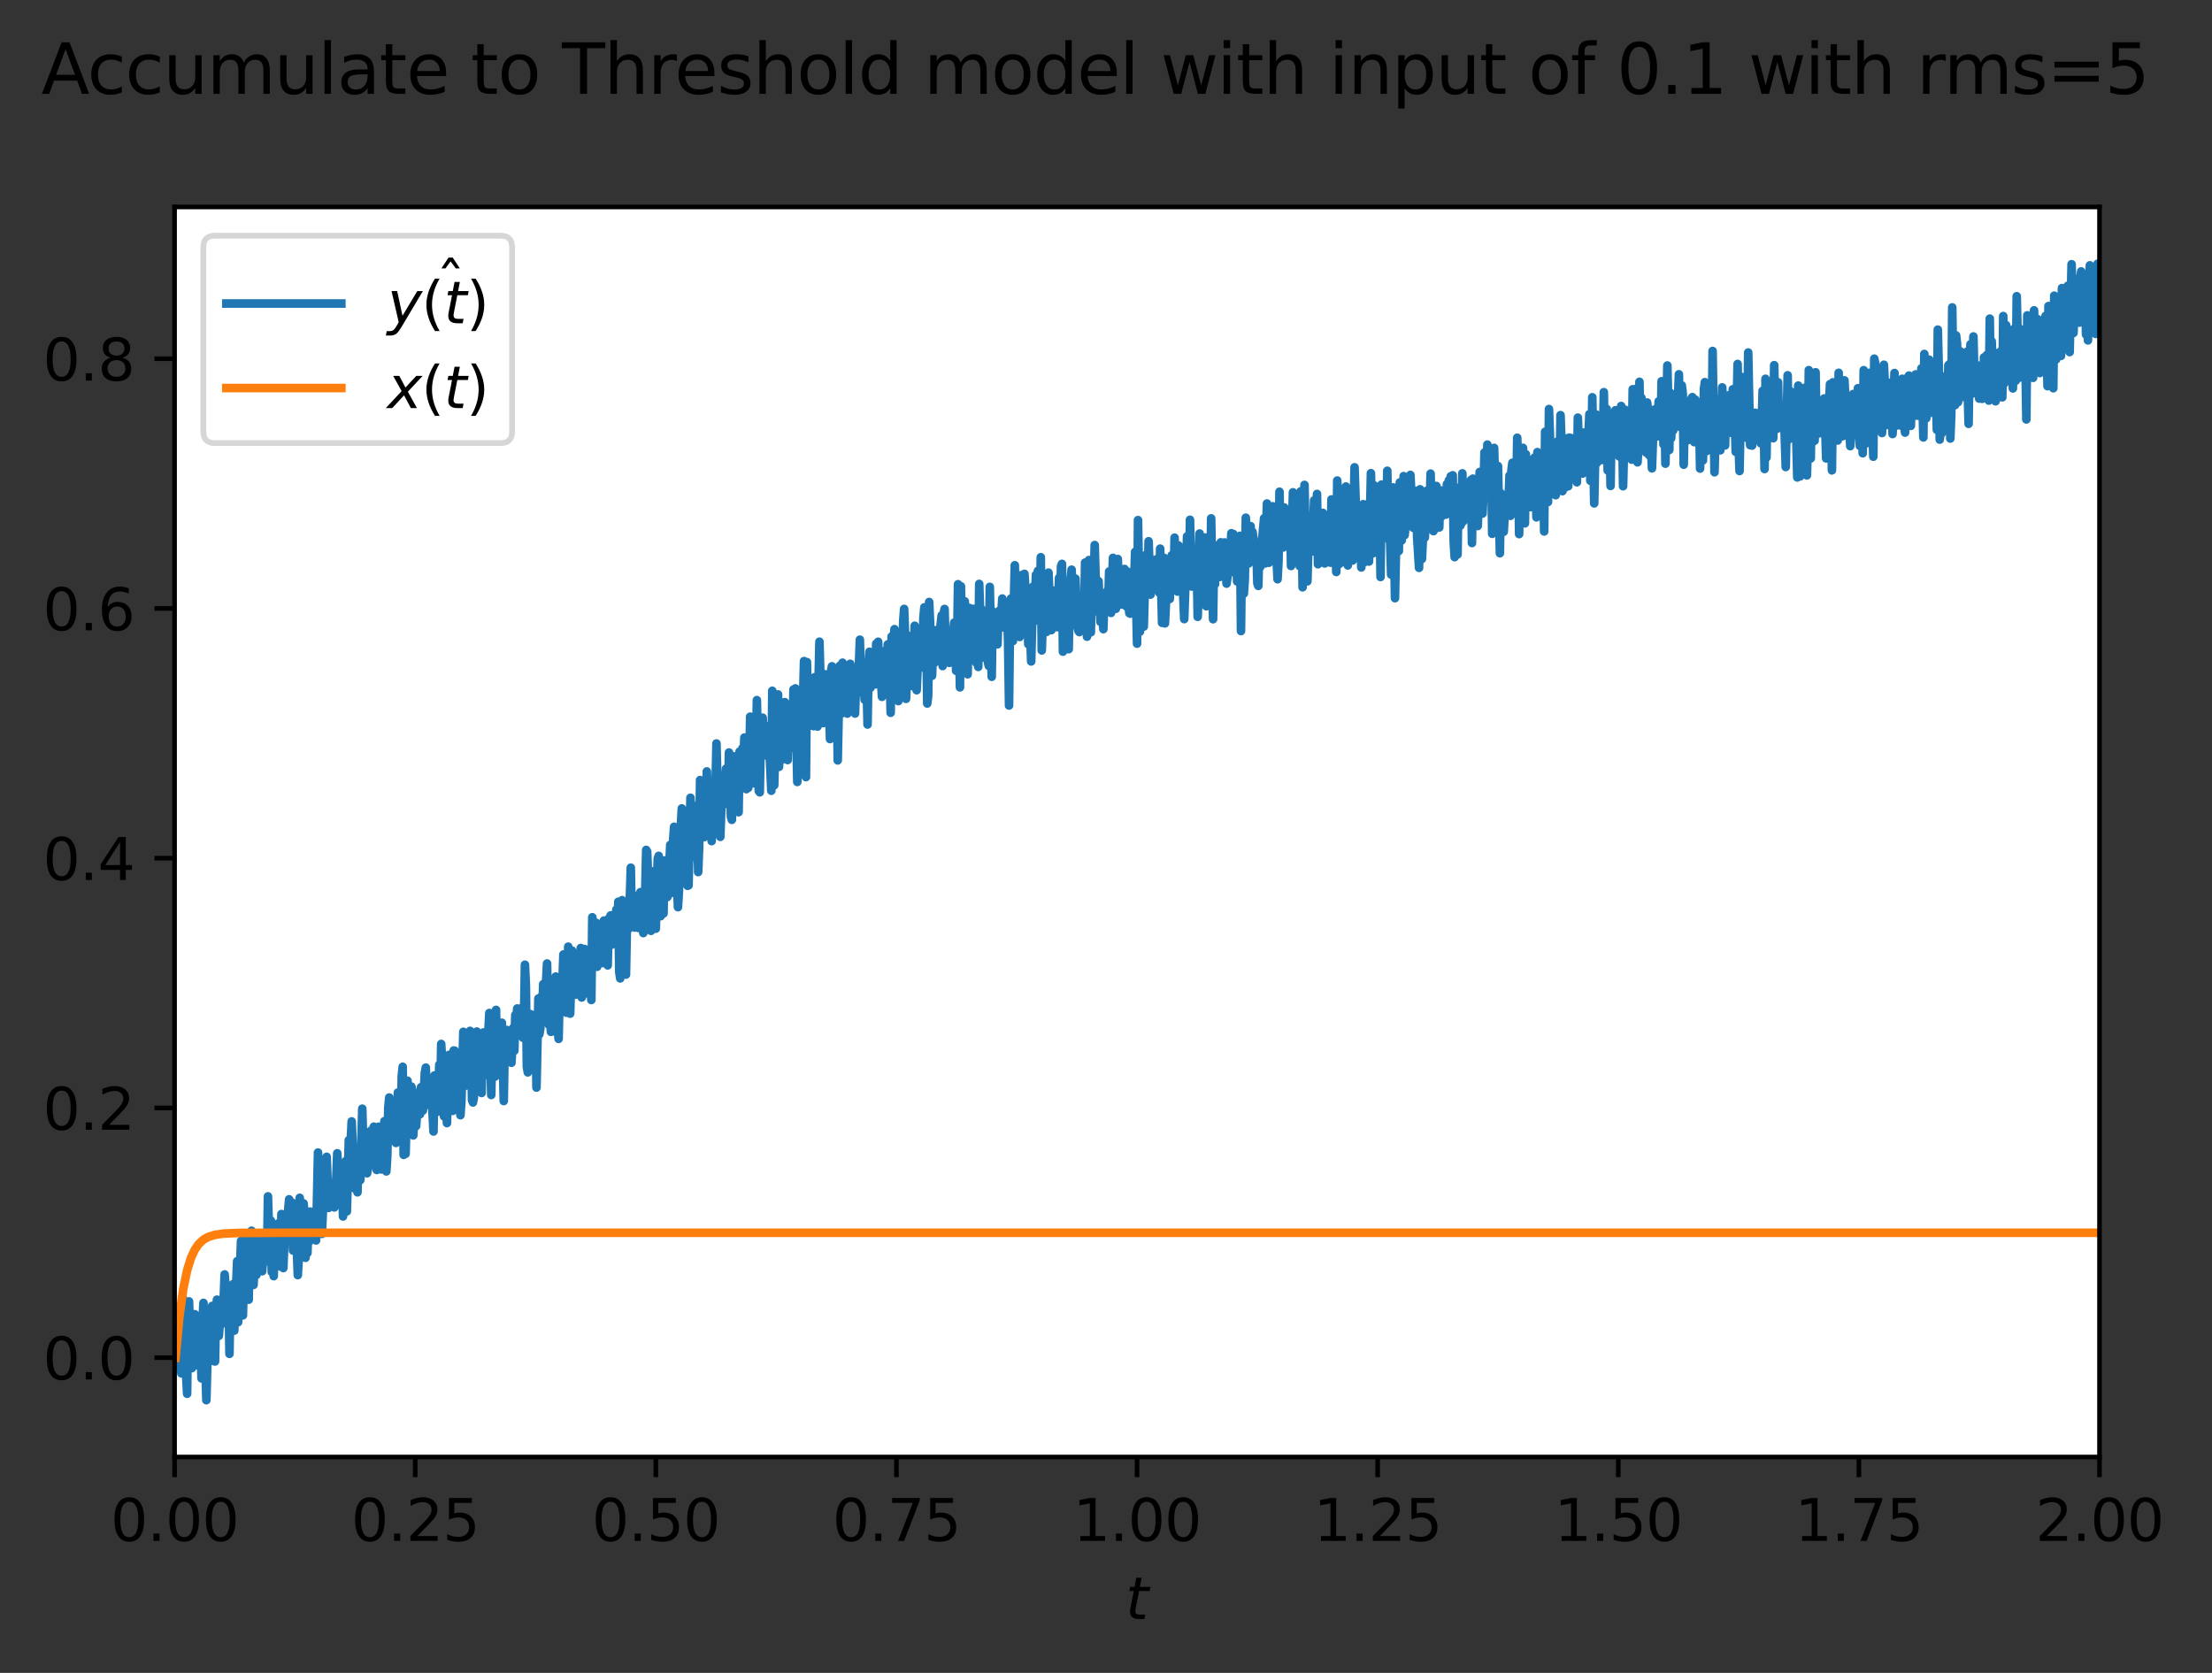 <?xml version="1.0" encoding="utf-8" standalone="no"?>
<!DOCTYPE svg PUBLIC "-//W3C//DTD SVG 1.1//EN"
  "http://www.w3.org/Graphics/SVG/1.1/DTD/svg11.dtd">
<svg xmlns:xlink="http://www.w3.org/1999/xlink" width="384.737pt" height="290.996pt" viewBox="0 0 384.737 290.996" xmlns="http://www.w3.org/2000/svg" version="1.1">
 <rect x="0" y="0" width="384.737" height="290.996" fill="#333333" stroke="none"/>
 <defs>
  <style type="text/css">*{stroke-linejoin: round; stroke-linecap: butt}</style>
 </defs>
 <g id="figure_1">
  <g id="patch_1">
   <path d="M 0 290.996 
L 384.737 290.996 
L 384.737 0 
L 0 0 
L 0 290.996 
z
" style="fill: none"/>
  </g>
  <g id="axes_1">
   <g id="patch_2">
    <path d="M 30.368 253.44 
L 365.168 253.44 
L 365.168 36 
L 30.368 36 
z
" style="fill: #ffffff"/>
   </g>
   <g id="matplotlib.axis_1">
    <g id="xtick_1">
     <g id="line2d_1">
      <defs>
       <path id="m86d441643c" d="M 0 0 
L 0 3.5 
" style="stroke: #000000; stroke-width: 0.8"/>
      </defs>
      <g>
       <use xlink:href="#m86d441643c" x="30.368" y="253.44" style="stroke: #000000; stroke-width: 0.8"/>
      </g>
     </g>
     <g id="text_1">
      <!-- 0.00 -->
      <g transform="translate(19.236 268.038) scale(0.1 -0.1)">
       <defs>
        <path id="DejaVuSans-30" d="M 2034 4250 
Q 1547 4250 1301 3770 
Q 1056 3291 1056 2328 
Q 1056 1369 1301 889 
Q 1547 409 2034 409 
Q 2525 409 2770 889 
Q 3016 1369 3016 2328 
Q 3016 3291 2770 3770 
Q 2525 4250 2034 4250 
z
M 2034 4750 
Q 2819 4750 3233 4129 
Q 3647 3509 3647 2328 
Q 3647 1150 3233 529 
Q 2819 -91 2034 -91 
Q 1250 -91 836 529 
Q 422 1150 422 2328 
Q 422 3509 836 4129 
Q 1250 4750 2034 4750 
z
" transform="scale(0.016)"/>
        <path id="DejaVuSans-2e" d="M 684 794 
L 1344 794 
L 1344 0 
L 684 0 
L 684 794 
z
" transform="scale(0.016)"/>
       </defs>
       <use xlink:href="#DejaVuSans-30"/>
       <use xlink:href="#DejaVuSans-2e" x="63.623"/>
       <use xlink:href="#DejaVuSans-30" x="95.41"/>
       <use xlink:href="#DejaVuSans-30" x="159.033"/>
      </g>
     </g>
    </g>
    <g id="xtick_2">
     <g id="line2d_2">
      <g>
       <use xlink:href="#m86d441643c" x="72.218" y="253.44" style="stroke: #000000; stroke-width: 0.8"/>
      </g>
     </g>
     <g id="text_2">
      <!-- 0.25 -->
      <g transform="translate(61.086 268.038) scale(0.1 -0.1)">
       <defs>
        <path id="DejaVuSans-32" d="M 1228 531 
L 3431 531 
L 3431 0 
L 469 0 
L 469 531 
Q 828 903 1448 1529 
Q 2069 2156 2228 2338 
Q 2531 2678 2651 2914 
Q 2772 3150 2772 3378 
Q 2772 3750 2511 3984 
Q 2250 4219 1831 4219 
Q 1534 4219 1204 4116 
Q 875 4013 500 3803 
L 500 4441 
Q 881 4594 1212 4672 
Q 1544 4750 1819 4750 
Q 2544 4750 2975 4387 
Q 3406 4025 3406 3419 
Q 3406 3131 3298 2873 
Q 3191 2616 2906 2266 
Q 2828 2175 2409 1742 
Q 1991 1309 1228 531 
z
" transform="scale(0.016)"/>
        <path id="DejaVuSans-35" d="M 691 4666 
L 3169 4666 
L 3169 4134 
L 1269 4134 
L 1269 2991 
Q 1406 3038 1543 3061 
Q 1681 3084 1819 3084 
Q 2600 3084 3056 2656 
Q 3513 2228 3513 1497 
Q 3513 744 3044 326 
Q 2575 -91 1722 -91 
Q 1428 -91 1123 -41 
Q 819 9 494 109 
L 494 744 
Q 775 591 1075 516 
Q 1375 441 1709 441 
Q 2250 441 2565 725 
Q 2881 1009 2881 1497 
Q 2881 1984 2565 2268 
Q 2250 2553 1709 2553 
Q 1456 2553 1204 2497 
Q 953 2441 691 2322 
L 691 4666 
z
" transform="scale(0.016)"/>
       </defs>
       <use xlink:href="#DejaVuSans-30"/>
       <use xlink:href="#DejaVuSans-2e" x="63.623"/>
       <use xlink:href="#DejaVuSans-32" x="95.41"/>
       <use xlink:href="#DejaVuSans-35" x="159.033"/>
      </g>
     </g>
    </g>
    <g id="xtick_3">
     <g id="line2d_3">
      <g>
       <use xlink:href="#m86d441643c" x="114.068" y="253.44" style="stroke: #000000; stroke-width: 0.8"/>
      </g>
     </g>
     <g id="text_3">
      <!-- 0.50 -->
      <g transform="translate(102.936 268.038) scale(0.1 -0.1)">
       <use xlink:href="#DejaVuSans-30"/>
       <use xlink:href="#DejaVuSans-2e" x="63.623"/>
       <use xlink:href="#DejaVuSans-35" x="95.41"/>
       <use xlink:href="#DejaVuSans-30" x="159.033"/>
      </g>
     </g>
    </g>
    <g id="xtick_4">
     <g id="line2d_4">
      <g>
       <use xlink:href="#m86d441643c" x="155.918" y="253.44" style="stroke: #000000; stroke-width: 0.8"/>
      </g>
     </g>
     <g id="text_4">
      <!-- 0.75 -->
      <g transform="translate(144.786 268.038) scale(0.1 -0.1)">
       <defs>
        <path id="DejaVuSans-37" d="M 525 4666 
L 3525 4666 
L 3525 4397 
L 1831 0 
L 1172 0 
L 2766 4134 
L 525 4134 
L 525 4666 
z
" transform="scale(0.016)"/>
       </defs>
       <use xlink:href="#DejaVuSans-30"/>
       <use xlink:href="#DejaVuSans-2e" x="63.623"/>
       <use xlink:href="#DejaVuSans-37" x="95.41"/>
       <use xlink:href="#DejaVuSans-35" x="159.033"/>
      </g>
     </g>
    </g>
    <g id="xtick_5">
     <g id="line2d_5">
      <g>
       <use xlink:href="#m86d441643c" x="197.768" y="253.44" style="stroke: #000000; stroke-width: 0.8"/>
      </g>
     </g>
     <g id="text_5">
      <!-- 1.00 -->
      <g transform="translate(186.636 268.038) scale(0.1 -0.1)">
       <defs>
        <path id="DejaVuSans-31" d="M 794 531 
L 1825 531 
L 1825 4091 
L 703 3866 
L 703 4441 
L 1819 4666 
L 2450 4666 
L 2450 531 
L 3481 531 
L 3481 0 
L 794 0 
L 794 531 
z
" transform="scale(0.016)"/>
       </defs>
       <use xlink:href="#DejaVuSans-31"/>
       <use xlink:href="#DejaVuSans-2e" x="63.623"/>
       <use xlink:href="#DejaVuSans-30" x="95.41"/>
       <use xlink:href="#DejaVuSans-30" x="159.033"/>
      </g>
     </g>
    </g>
    <g id="xtick_6">
     <g id="line2d_6">
      <g>
       <use xlink:href="#m86d441643c" x="239.618" y="253.44" style="stroke: #000000; stroke-width: 0.8"/>
      </g>
     </g>
     <g id="text_6">
      <!-- 1.25 -->
      <g transform="translate(228.486 268.038) scale(0.1 -0.1)">
       <use xlink:href="#DejaVuSans-31"/>
       <use xlink:href="#DejaVuSans-2e" x="63.623"/>
       <use xlink:href="#DejaVuSans-32" x="95.41"/>
       <use xlink:href="#DejaVuSans-35" x="159.033"/>
      </g>
     </g>
    </g>
    <g id="xtick_7">
     <g id="line2d_7">
      <g>
       <use xlink:href="#m86d441643c" x="281.468" y="253.44" style="stroke: #000000; stroke-width: 0.8"/>
      </g>
     </g>
     <g id="text_7">
      <!-- 1.50 -->
      <g transform="translate(270.336 268.038) scale(0.1 -0.1)">
       <use xlink:href="#DejaVuSans-31"/>
       <use xlink:href="#DejaVuSans-2e" x="63.623"/>
       <use xlink:href="#DejaVuSans-35" x="95.41"/>
       <use xlink:href="#DejaVuSans-30" x="159.033"/>
      </g>
     </g>
    </g>
    <g id="xtick_8">
     <g id="line2d_8">
      <g>
       <use xlink:href="#m86d441643c" x="323.318" y="253.44" style="stroke: #000000; stroke-width: 0.8"/>
      </g>
     </g>
     <g id="text_8">
      <!-- 1.75 -->
      <g transform="translate(312.186 268.038) scale(0.1 -0.1)">
       <use xlink:href="#DejaVuSans-31"/>
       <use xlink:href="#DejaVuSans-2e" x="63.623"/>
       <use xlink:href="#DejaVuSans-37" x="95.41"/>
       <use xlink:href="#DejaVuSans-35" x="159.033"/>
      </g>
     </g>
    </g>
    <g id="xtick_9">
     <g id="line2d_9">
      <g>
       <use xlink:href="#m86d441643c" x="365.168" y="253.44" style="stroke: #000000; stroke-width: 0.8"/>
      </g>
     </g>
     <g id="text_9">
      <!-- 2.00 -->
      <g transform="translate(354.036 268.038) scale(0.1 -0.1)">
       <use xlink:href="#DejaVuSans-32"/>
       <use xlink:href="#DejaVuSans-2e" x="63.623"/>
       <use xlink:href="#DejaVuSans-30" x="95.41"/>
       <use xlink:href="#DejaVuSans-30" x="159.033"/>
      </g>
     </g>
    </g>
    <g id="text_10">
     <!-- $t$ -->
     <g transform="translate(195.768 281.717) scale(0.1 -0.1)">
      <defs>
       <path id="DejaVuSans-Oblique-74" d="M 2706 3500 
L 2619 3053 
L 1472 3053 
L 1100 1153 
Q 1081 1047 1072 975 
Q 1063 903 1063 863 
Q 1063 663 1183 572 
Q 1303 481 1569 481 
L 2150 481 
L 2053 0 
L 1503 0 
Q 991 0 739 200 
Q 488 400 488 806 
Q 488 878 497 964 
Q 506 1050 525 1153 
L 897 3053 
L 409 3053 
L 500 3500 
L 978 3500 
L 1172 4494 
L 1747 4494 
L 1556 3500 
L 2706 3500 
z
" transform="scale(0.016)"/>
      </defs>
      <use xlink:href="#DejaVuSans-Oblique-74" transform="translate(0 0.781)"/>
     </g>
    </g>
   </g>
   <g id="matplotlib.axis_2">
    <g id="ytick_1">
     <g id="line2d_10">
      <defs>
       <path id="me801938d2c" d="M 0 0 
L -3.5 0 
" style="stroke: #000000; stroke-width: 0.8"/>
      </defs>
      <g>
       <use xlink:href="#me801938d2c" x="30.368" y="236.155" style="stroke: #000000; stroke-width: 0.8"/>
      </g>
     </g>
     <g id="text_11">
      <!-- 0.0 -->
      <g transform="translate(7.465 239.954) scale(0.1 -0.1)">
       <use xlink:href="#DejaVuSans-30"/>
       <use xlink:href="#DejaVuSans-2e" x="63.623"/>
       <use xlink:href="#DejaVuSans-30" x="95.41"/>
      </g>
     </g>
    </g>
    <g id="ytick_2">
     <g id="line2d_11">
      <g>
       <use xlink:href="#me801938d2c" x="30.368" y="192.715" style="stroke: #000000; stroke-width: 0.8"/>
      </g>
     </g>
     <g id="text_12">
      <!-- 0.2 -->
      <g transform="translate(7.465 196.515) scale(0.1 -0.1)">
       <use xlink:href="#DejaVuSans-30"/>
       <use xlink:href="#DejaVuSans-2e" x="63.623"/>
       <use xlink:href="#DejaVuSans-32" x="95.41"/>
      </g>
     </g>
    </g>
    <g id="ytick_3">
     <g id="line2d_12">
      <g>
       <use xlink:href="#me801938d2c" x="30.368" y="149.276" style="stroke: #000000; stroke-width: 0.8"/>
      </g>
     </g>
     <g id="text_13">
      <!-- 0.4 -->
      <g transform="translate(7.465 153.075) scale(0.1 -0.1)">
       <defs>
        <path id="DejaVuSans-34" d="M 2419 4116 
L 825 1625 
L 2419 1625 
L 2419 4116 
z
M 2253 4666 
L 3047 4666 
L 3047 1625 
L 3713 1625 
L 3713 1100 
L 3047 1100 
L 3047 0 
L 2419 0 
L 2419 1100 
L 313 1100 
L 313 1709 
L 2253 4666 
z
" transform="scale(0.016)"/>
       </defs>
       <use xlink:href="#DejaVuSans-30"/>
       <use xlink:href="#DejaVuSans-2e" x="63.623"/>
       <use xlink:href="#DejaVuSans-34" x="95.41"/>
      </g>
     </g>
    </g>
    <g id="ytick_4">
     <g id="line2d_13">
      <g>
       <use xlink:href="#me801938d2c" x="30.368" y="105.836" style="stroke: #000000; stroke-width: 0.8"/>
      </g>
     </g>
     <g id="text_14">
      <!-- 0.6 -->
      <g transform="translate(7.465 109.635) scale(0.1 -0.1)">
       <defs>
        <path id="DejaVuSans-36" d="M 2113 2584 
Q 1688 2584 1439 2293 
Q 1191 2003 1191 1497 
Q 1191 994 1439 701 
Q 1688 409 2113 409 
Q 2538 409 2786 701 
Q 3034 994 3034 1497 
Q 3034 2003 2786 2293 
Q 2538 2584 2113 2584 
z
M 3366 4563 
L 3366 3988 
Q 3128 4100 2886 4159 
Q 2644 4219 2406 4219 
Q 1781 4219 1451 3797 
Q 1122 3375 1075 2522 
Q 1259 2794 1537 2939 
Q 1816 3084 2150 3084 
Q 2853 3084 3261 2657 
Q 3669 2231 3669 1497 
Q 3669 778 3244 343 
Q 2819 -91 2113 -91 
Q 1303 -91 875 529 
Q 447 1150 447 2328 
Q 447 3434 972 4092 
Q 1497 4750 2381 4750 
Q 2619 4750 2861 4703 
Q 3103 4656 3366 4563 
z
" transform="scale(0.016)"/>
       </defs>
       <use xlink:href="#DejaVuSans-30"/>
       <use xlink:href="#DejaVuSans-2e" x="63.623"/>
       <use xlink:href="#DejaVuSans-36" x="95.41"/>
      </g>
     </g>
    </g>
    <g id="ytick_5">
     <g id="line2d_14">
      <g>
       <use xlink:href="#me801938d2c" x="30.368" y="62.396" style="stroke: #000000; stroke-width: 0.8"/>
      </g>
     </g>
     <g id="text_15">
      <!-- 0.8 -->
      <g transform="translate(7.465 66.196) scale(0.1 -0.1)">
       <defs>
        <path id="DejaVuSans-38" d="M 2034 2216 
Q 1584 2216 1326 1975 
Q 1069 1734 1069 1313 
Q 1069 891 1326 650 
Q 1584 409 2034 409 
Q 2484 409 2743 651 
Q 3003 894 3003 1313 
Q 3003 1734 2745 1975 
Q 2488 2216 2034 2216 
z
M 1403 2484 
Q 997 2584 770 2862 
Q 544 3141 544 3541 
Q 544 4100 942 4425 
Q 1341 4750 2034 4750 
Q 2731 4750 3128 4425 
Q 3525 4100 3525 3541 
Q 3525 3141 3298 2862 
Q 3072 2584 2669 2484 
Q 3125 2378 3379 2068 
Q 3634 1759 3634 1313 
Q 3634 634 3220 271 
Q 2806 -91 2034 -91 
Q 1263 -91 848 271 
Q 434 634 434 1313 
Q 434 1759 690 2068 
Q 947 2378 1403 2484 
z
M 1172 3481 
Q 1172 3119 1398 2916 
Q 1625 2713 2034 2713 
Q 2441 2713 2670 2916 
Q 2900 3119 2900 3481 
Q 2900 3844 2670 4047 
Q 2441 4250 2034 4250 
Q 1625 4250 1398 4047 
Q 1172 3844 1172 3481 
z
" transform="scale(0.016)"/>
       </defs>
       <use xlink:href="#DejaVuSans-30"/>
       <use xlink:href="#DejaVuSans-2e" x="63.623"/>
       <use xlink:href="#DejaVuSans-38" x="95.41"/>
      </g>
     </g>
    </g>
   </g>
   <g id="line2d_15">
    <path d="M 30.536 236.155 
L 30.871 234.868 
L 31.038 236.769 
L 31.205 237.343 
L 31.373 233.389 
L 31.54 238.886 
L 31.875 225.956 
L 32.042 237.106 
L 32.21 236.091 
L 32.545 242.441 
L 32.712 229.148 
L 32.879 226.378 
L 33.214 237.113 
L 33.382 237.98 
L 33.549 232.227 
L 33.716 237.547 
L 33.884 228.606 
L 34.051 230.601 
L 34.219 230.81 
L 34.386 237.493 
L 34.553 232.267 
L 34.721 230.932 
L 35.056 239.774 
L 35.223 229.667 
L 35.39 226.634 
L 35.893 243.556 
L 36.227 230.749 
L 36.395 233.61 
L 36.73 228.661 
L 36.897 227.165 
L 37.064 236.72 
L 37.399 236.829 
L 37.567 228.461 
L 37.734 226.073 
L 38.069 232.374 
L 38.236 229.896 
L 38.404 230.492 
L 38.571 229.694 
L 38.738 230.111 
L 39.073 221.686 
L 39.575 228.115 
L 39.743 223.639 
L 39.91 235.501 
L 40.078 225.735 
L 40.245 223.934 
L 40.412 227.151 
L 40.58 223.347 
L 40.747 231.462 
L 41.249 219.378 
L 41.417 229.993 
L 41.919 215.87 
L 42.086 227.3 
L 42.254 228.805 
L 42.589 214.981 
L 42.756 219.255 
L 42.923 219.018 
L 43.258 226.079 
L 43.426 215.343 
L 43.593 218.547 
L 43.76 214.083 
L 43.928 215.484 
L 44.095 223.513 
L 44.43 217.376 
L 44.597 221.777 
L 44.765 219.522 
L 44.932 214.965 
L 45.1 220.719 
L 45.267 214.916 
L 45.434 216.078 
L 45.602 221.13 
L 45.937 216.551 
L 46.104 217.002 
L 46.439 219.195 
L 46.606 208.106 
L 46.941 219.562 
L 47.108 212.305 
L 47.276 221.275 
L 47.443 218.909 
L 47.611 221.981 
L 47.778 213.252 
L 47.945 219.168 
L 48.113 214.494 
L 48.28 213.12 
L 48.448 212.774 
L 48.615 214.475 
L 48.782 220.315 
L 48.95 211.185 
L 49.285 220.58 
L 49.619 211.608 
L 49.954 212.405 
L 50.289 208.619 
L 50.624 214.131 
L 50.791 209.177 
L 50.959 217.526 
L 51.126 213.1 
L 51.293 212.974 
L 51.461 212.642 
L 51.796 221.805 
L 51.963 218.927 
L 52.13 208.36 
L 52.298 211.649 
L 52.465 217.376 
L 52.8 209.331 
L 52.967 210.951 
L 53.135 218.796 
L 53.302 211.949 
L 53.47 217.954 
L 53.637 212.947 
L 53.804 215.954 
L 53.972 210.75 
L 54.139 211.56 
L 54.307 213.718 
L 54.474 210.951 
L 54.641 210.947 
L 54.976 215.77 
L 55.311 200.481 
L 55.646 210.9 
L 55.813 211.618 
L 55.981 214.626 
L 56.483 203.764 
L 56.65 207.876 
L 56.818 201.223 
L 57.152 210.117 
L 57.32 207.16 
L 57.487 206.728 
L 57.655 209.457 
L 57.822 209.165 
L 58.157 210.021 
L 58.492 204.905 
L 58.659 200.607 
L 58.826 203.985 
L 58.994 203.764 
L 59.161 202.285 
L 59.329 208.923 
L 59.496 204.311 
L 59.663 211.601 
L 59.831 202.353 
L 59.998 203.506 
L 60.166 201.933 
L 60.333 210.716 
L 60.668 198.317 
L 60.835 201.845 
L 61.17 195.065 
L 61.672 206.736 
L 61.84 202.307 
L 62.174 207.398 
L 62.342 202.608 
L 62.677 205.267 
L 63.011 192.853 
L 63.179 198.865 
L 63.346 199.308 
L 63.514 199.377 
L 63.681 199.004 
L 63.848 204.083 
L 64.183 202.229 
L 64.518 196.666 
L 64.685 200.674 
L 64.853 201.568 
L 65.02 195.985 
L 65.355 198.7 
L 65.522 203.513 
L 65.857 195.993 
L 66.025 201.611 
L 66.192 201.104 
L 66.359 203.425 
L 66.527 199.958 
L 66.694 202.23 
L 66.862 195.022 
L 67.029 202.925 
L 67.196 203.762 
L 67.364 200.955 
L 67.531 192.729 
L 67.699 190.913 
L 68.033 197.666 
L 68.201 197.056 
L 68.536 192.395 
L 68.87 198.81 
L 69.038 197.775 
L 69.205 190.043 
L 69.54 198.277 
L 69.707 198.104 
L 69.875 187.206 
L 70.042 185.569 
L 70.21 200.887 
L 70.377 199.263 
L 70.544 200.711 
L 70.879 187.989 
L 71.047 196.31 
L 71.214 191.654 
L 71.381 193.272 
L 71.549 189.007 
L 71.716 189.688 
L 71.884 197.504 
L 72.218 191.674 
L 72.386 195.87 
L 72.553 193.309 
L 72.721 193.001 
L 72.888 191.397 
L 73.055 193.82 
L 73.223 189.122 
L 73.39 192.887 
L 73.558 193.178 
L 73.892 186.612 
L 74.06 185.705 
L 74.227 190.87 
L 74.395 187.549 
L 74.562 192.198 
L 74.729 191.682 
L 74.897 190.108 
L 75.064 190.255 
L 75.399 196.817 
L 75.566 187.075 
L 75.734 191.029 
L 75.901 190.301 
L 76.069 193.404 
L 76.236 190.918 
L 76.403 185.214 
L 76.571 190.967 
L 76.738 181.592 
L 76.906 184.728 
L 77.073 193.076 
L 77.24 194.201 
L 77.408 187.699 
L 77.743 195.359 
L 78.077 183.495 
L 78.245 187.357 
L 78.412 185.485 
L 78.58 192.578 
L 78.747 193.229 
L 78.914 182.73 
L 79.082 182.761 
L 79.249 183.887 
L 79.417 186.074 
L 79.584 189.91 
L 79.751 189.464 
L 79.919 191.024 
L 80.086 193.986 
L 80.254 191.56 
L 80.588 179.483 
L 80.923 188.871 
L 81.258 183.72 
L 81.425 179.729 
L 81.593 187.605 
L 81.76 179.32 
L 81.928 179.549 
L 82.095 191.376 
L 82.262 191.765 
L 82.43 190.874 
L 82.597 181.545 
L 82.765 184.856 
L 82.932 179.436 
L 83.099 188.072 
L 83.267 187.901 
L 83.434 182.237 
L 83.602 183.582 
L 83.769 190.119 
L 83.936 181.562 
L 84.104 179.595 
L 84.439 186.986 
L 84.606 186.017 
L 85.108 176.21 
L 85.443 190.469 
L 85.61 181.51 
L 85.778 183.36 
L 85.945 179.728 
L 86.113 187.267 
L 86.28 175.672 
L 86.447 186.221 
L 86.782 180.364 
L 86.95 179.855 
L 87.117 178 
L 87.284 177.908 
L 87.619 191.521 
L 87.787 181.578 
L 87.954 183.681 
L 88.121 179.157 
L 88.289 180.93 
L 88.456 179.723 
L 88.624 181.438 
L 88.791 184.336 
L 88.958 184.865 
L 89.293 178.771 
L 89.461 182.766 
L 89.628 176.559 
L 89.795 177.475 
L 89.963 175.423 
L 90.298 179.389 
L 90.465 177.703 
L 90.632 178.658 
L 90.8 175.298 
L 90.967 180.515 
L 91.135 177.491 
L 91.302 167.811 
L 91.469 171.398 
L 91.637 185.556 
L 91.804 186.537 
L 92.139 178.87 
L 92.306 176.418 
L 92.474 180.136 
L 92.641 177.071 
L 92.809 180.096 
L 92.976 178.136 
L 93.143 178.086 
L 93.311 189.179 
L 93.646 173.688 
L 93.813 179.909 
L 93.98 178.914 
L 94.148 173.35 
L 94.315 176.45 
L 94.483 171.197 
L 94.817 173.558 
L 95.152 167.6 
L 95.32 176.631 
L 95.487 178.294 
L 95.654 176.359 
L 95.822 179.485 
L 95.989 178.529 
L 96.157 179.391 
L 96.324 179 
L 96.659 169.874 
L 96.826 172.026 
L 96.994 178.81 
L 97.161 180.714 
L 97.328 172.925 
L 97.496 175.949 
L 97.663 175.085 
L 97.998 166.029 
L 98.165 170.29 
L 98.333 166.074 
L 98.5 176.156 
L 98.668 171.877 
L 98.835 164.67 
L 99.17 176.319 
L 99.505 165.366 
L 99.839 168.822 
L 100.007 169.788 
L 100.174 173.001 
L 100.342 168.211 
L 100.509 170.842 
L 100.676 170.561 
L 101.011 164.904 
L 101.179 173.514 
L 101.346 173.094 
L 101.513 172.153 
L 101.681 165.073 
L 101.848 171.244 
L 102.016 170.361 
L 102.183 172.787 
L 102.518 168.73 
L 102.853 173.946 
L 103.02 159.556 
L 103.355 163.049 
L 103.522 167.154 
L 103.69 160.522 
L 103.857 168.17 
L 104.024 166.076 
L 104.192 167.036 
L 104.359 162.977 
L 104.527 164.668 
L 104.694 167.529 
L 105.029 160.134 
L 105.196 164.248 
L 105.531 161.429 
L 105.698 167.926 
L 105.866 159.782 
L 106.033 160.302 
L 106.201 159.239 
L 106.368 164.338 
L 106.535 159.431 
L 106.87 160.634 
L 107.205 158.225 
L 107.372 163.67 
L 107.54 156.861 
L 107.707 169.068 
L 107.875 170.191 
L 108.209 156.587 
L 108.377 161.647 
L 108.544 157.25 
L 108.879 169.531 
L 109.046 160.49 
L 109.214 160.216 
L 109.381 161.536 
L 109.716 150.934 
L 109.883 160.292 
L 110.051 156.027 
L 110.218 155.751 
L 110.386 161.345 
L 110.553 160.659 
L 110.72 157.207 
L 110.888 158.458 
L 111.055 161.418 
L 111.39 155.192 
L 111.557 155.956 
L 111.725 155.725 
L 111.892 162.305 
L 112.06 161.962 
L 112.394 147.843 
L 112.562 148.136 
L 112.897 157.8 
L 113.064 158.013 
L 113.231 161.916 
L 113.399 151.571 
L 113.734 155.005 
L 113.901 153.211 
L 114.068 161.543 
L 114.403 149.343 
L 114.571 148.878 
L 114.738 157.377 
L 114.905 159.371 
L 115.24 150.001 
L 115.408 158.894 
L 115.575 149.676 
L 115.742 150.269 
L 116.077 156.039 
L 116.245 153.964 
L 116.579 146.967 
L 116.914 155.319 
L 117.082 146.096 
L 117.249 143.814 
L 117.416 148.217 
L 117.584 149.1 
L 117.919 157.802 
L 118.086 155.039 
L 118.421 143.664 
L 118.588 140.626 
L 118.923 148.971 
L 119.09 148.333 
L 119.258 148.956 
L 119.425 152.937 
L 119.593 154.081 
L 119.76 154.008 
L 120.095 138.774 
L 120.43 149.095 
L 120.597 140.14 
L 120.932 148.24 
L 121.099 142.246 
L 121.267 141.652 
L 121.434 151.693 
L 121.601 147.429 
L 121.769 135.691 
L 122.104 141.844 
L 122.271 142.525 
L 122.438 145.638 
L 122.606 138.506 
L 122.773 143.73 
L 122.941 134.189 
L 123.275 143.289 
L 123.443 139.855 
L 123.61 140.179 
L 123.778 146.31 
L 123.945 136.52 
L 124.112 137.374 
L 124.28 144.803 
L 124.615 129.328 
L 124.949 142.414 
L 125.117 138.048 
L 125.284 145.569 
L 125.619 136.109 
L 125.786 136.007 
L 125.954 136.672 
L 126.121 136.583 
L 126.289 133.7 
L 126.623 139.903 
L 126.791 130.895 
L 127.126 142.032 
L 127.293 142.607 
L 127.628 131.562 
L 127.795 133.619 
L 127.963 140.956 
L 128.13 131.746 
L 128.465 141.279 
L 128.632 130.735 
L 128.8 131.624 
L 129.134 130.144 
L 129.302 132.658 
L 129.469 128.297 
L 129.804 137.273 
L 129.971 135.381 
L 130.139 137.052 
L 130.306 133.939 
L 130.474 124.663 
L 130.641 127.571 
L 130.808 127.489 
L 130.976 136.261 
L 131.143 135.384 
L 131.311 130.948 
L 131.478 131.036 
L 131.645 121.788 
L 131.98 137.603 
L 132.148 137.824 
L 132.315 129.051 
L 132.65 124.841 
L 132.985 131.054 
L 133.319 126.326 
L 133.487 131.502 
L 133.654 126.626 
L 134.156 137.546 
L 134.324 120.163 
L 134.491 124.028 
L 134.659 136.6 
L 134.826 130.203 
L 134.993 129.561 
L 135.328 120.796 
L 135.496 133.396 
L 135.83 125.172 
L 135.998 132.149 
L 136.5 122.135 
L 136.667 130.92 
L 136.835 129.071 
L 137.002 132.207 
L 137.17 124.71 
L 137.337 124.263 
L 137.839 130.063 
L 138.007 119.941 
L 138.174 119.912 
L 138.341 119.745 
L 138.676 136.018 
L 139.011 121.72 
L 139.178 122.935 
L 139.346 122.325 
L 139.513 127.427 
L 139.848 114.994 
L 140.183 135.177 
L 140.35 115.17 
L 140.518 124.712 
L 140.685 126.288 
L 140.852 118.61 
L 141.02 123.453 
L 141.187 121.039 
L 141.355 122.519 
L 141.522 126.315 
L 141.689 117.807 
L 141.857 120.863 
L 142.024 118.464 
L 142.192 126.382 
L 142.526 111.622 
L 142.861 123.608 
L 143.029 124.02 
L 143.196 125.776 
L 143.363 117.271 
L 143.698 121.839 
L 143.866 124.576 
L 144.033 121.646 
L 144.2 123.52 
L 144.368 128.556 
L 144.535 116.728 
L 144.703 115.905 
L 144.87 122.843 
L 145.205 118.397 
L 145.372 120.168 
L 145.54 117.192 
L 145.707 132.268 
L 146.042 115.825 
L 146.209 116.226 
L 146.377 124.106 
L 146.544 115.273 
L 146.711 118.227 
L 146.879 116.598 
L 147.046 120.61 
L 147.214 119.386 
L 147.381 124.131 
L 147.716 117.931 
L 147.883 115.47 
L 148.051 117.444 
L 148.218 120.945 
L 148.385 117.518 
L 148.553 117.065 
L 148.72 124.117 
L 148.888 118.889 
L 149.055 120.546 
L 149.222 120.45 
L 149.557 111.272 
L 149.725 117.567 
L 149.892 116.863 
L 150.059 117.439 
L 150.227 118.963 
L 150.394 121.724 
L 150.562 117.754 
L 150.729 118.727 
L 150.896 126.028 
L 151.064 116.175 
L 151.231 113.376 
L 151.399 119.652 
L 151.566 116.397 
L 151.733 116.894 
L 151.901 119.111 
L 152.068 114.352 
L 152.236 119.041 
L 152.403 111.965 
L 152.57 117.103 
L 152.738 111.631 
L 152.905 117.285 
L 153.073 115.862 
L 153.407 121.214 
L 153.575 120.151 
L 153.742 114.739 
L 153.91 117.757 
L 154.077 113.121 
L 154.244 117.53 
L 154.412 112.088 
L 154.579 116.145 
L 154.747 116.478 
L 154.914 123.985 
L 155.081 110.722 
L 155.249 112.747 
L 155.584 109.44 
L 155.751 118.254 
L 155.918 119.395 
L 156.086 119.206 
L 156.253 121.954 
L 156.421 111.914 
L 156.755 120.316 
L 156.923 120.27 
L 157.09 108.091 
L 157.258 105.921 
L 157.425 110.477 
L 157.592 121.566 
L 157.927 113.085 
L 158.095 110.645 
L 158.262 117.221 
L 158.429 111.929 
L 158.764 119.356 
L 159.099 108.849 
L 159.434 120.066 
L 159.769 112.566 
L 160.103 109.705 
L 160.438 116.098 
L 160.606 107.52 
L 160.773 105.64 
L 160.94 111.192 
L 161.108 109.163 
L 161.275 122.373 
L 161.443 120.952 
L 161.61 104.713 
L 161.777 108.381 
L 161.945 116.889 
L 162.112 117.552 
L 162.28 113.111 
L 162.447 112.913 
L 162.614 115.218 
L 162.782 109.625 
L 163.117 114.28 
L 163.284 109.877 
L 163.451 110.011 
L 163.786 107.034 
L 163.954 115.856 
L 164.121 106.906 
L 164.288 105.926 
L 164.456 111.949 
L 164.623 112.895 
L 164.791 112.744 
L 164.958 112.019 
L 165.125 115.301 
L 165.293 110.243 
L 165.46 110.692 
L 165.628 111.683 
L 165.962 108.305 
L 166.13 109.045 
L 166.297 116.682 
L 166.465 112.623 
L 166.632 101.626 
L 166.967 119.563 
L 167.134 101.975 
L 167.302 110.229 
L 167.469 110.943 
L 167.636 113.119 
L 167.804 104.601 
L 167.971 106.944 
L 168.306 117.288 
L 168.473 107.314 
L 168.641 105.76 
L 168.808 109.437 
L 168.976 110.437 
L 169.31 105.914 
L 169.478 112.1 
L 169.645 106.617 
L 169.813 115.293 
L 169.98 114.008 
L 170.147 116.004 
L 170.315 101.57 
L 170.482 106.877 
L 170.65 105.872 
L 170.817 114.368 
L 171.152 107.092 
L 171.319 108.073 
L 171.487 108.297 
L 171.654 107.275 
L 171.821 115.188 
L 171.989 115.841 
L 172.156 102.083 
L 172.491 117.727 
L 172.658 106.366 
L 173.161 111.082 
L 173.495 112.079 
L 173.663 106.606 
L 173.83 106.22 
L 173.998 106.868 
L 174.165 106.902 
L 174.332 104.116 
L 174.667 109.165 
L 174.835 108.959 
L 175.169 105.816 
L 175.337 111.575 
L 175.504 122.722 
L 175.672 108.361 
L 175.839 104.113 
L 176.174 111.519 
L 176.509 98.326 
L 176.676 107.707 
L 177.011 105.451 
L 177.178 109.937 
L 177.346 110.801 
L 177.513 108.374 
L 177.68 100.037 
L 177.848 108.491 
L 178.015 107.112 
L 178.183 99.821 
L 178.517 104.762 
L 178.685 103.934 
L 178.852 112.056 
L 179.02 106.147 
L 179.354 115.054 
L 179.689 102.043 
L 179.857 105.79 
L 180.024 103.763 
L 180.191 99.969 
L 180.359 107.915 
L 180.526 99.302 
L 180.694 106.137 
L 180.861 105.268 
L 181.028 96.927 
L 181.196 113.14 
L 181.531 103.749 
L 182.033 109.923 
L 182.2 101.469 
L 182.368 99.611 
L 182.702 107.793 
L 182.87 109.608 
L 183.037 102.687 
L 183.372 108.923 
L 183.539 107.881 
L 183.707 108.912 
L 183.874 109.094 
L 184.209 100.509 
L 184.376 107.357 
L 184.544 98.482 
L 184.711 98.087 
L 184.879 113.357 
L 185.046 105.963 
L 185.381 105.697 
L 185.548 101.44 
L 185.716 103.496 
L 185.883 112.925 
L 186.05 102.581 
L 186.385 99.094 
L 186.72 106.994 
L 186.887 100.698 
L 187.055 100.649 
L 187.39 109.01 
L 187.557 109.725 
L 187.724 109.952 
L 187.892 104.398 
L 188.059 104.972 
L 188.227 107.746 
L 188.394 107.077 
L 188.561 108.724 
L 188.729 97.864 
L 189.064 110.749 
L 189.231 106.726 
L 189.398 97.421 
L 189.566 101.568 
L 189.733 109.991 
L 189.901 99.966 
L 190.068 105.14 
L 190.235 102.07 
L 190.403 94.81 
L 190.738 106.341 
L 190.905 104.666 
L 191.072 101.078 
L 191.407 108.175 
L 191.575 103.716 
L 191.909 109.441 
L 192.077 103.885 
L 192.244 105.312 
L 192.579 102.823 
L 192.746 105.488 
L 192.914 99.411 
L 193.081 106.411 
L 193.249 106.613 
L 193.583 97.034 
L 193.751 103.235 
L 193.918 102.943 
L 194.086 105.899 
L 194.42 97.239 
L 194.588 101.345 
L 194.923 102.353 
L 195.09 105.168 
L 195.592 98.972 
L 195.76 104.822 
L 195.927 105.491 
L 196.094 99.42 
L 196.262 104.925 
L 196.429 106.666 
L 196.597 106.747 
L 196.764 101.007 
L 196.931 103.278 
L 197.099 102.684 
L 197.266 101.383 
L 197.434 95.995 
L 197.768 111.961 
L 197.936 90.469 
L 198.271 109.883 
L 198.438 100.413 
L 198.605 98.488 
L 198.773 99.854 
L 198.94 108.99 
L 199.275 96.557 
L 199.61 102.009 
L 199.777 94.151 
L 200.112 103.431 
L 200.279 100.337 
L 200.447 102.218 
L 200.614 100.624 
L 200.782 97.626 
L 200.949 101.88 
L 201.116 97.297 
L 201.451 98.369 
L 201.619 103.083 
L 201.786 95.437 
L 202.121 108.341 
L 202.456 97.031 
L 202.623 108.432 
L 202.79 104.977 
L 202.958 97.821 
L 203.125 101.005 
L 203.293 98.226 
L 203.46 104.19 
L 203.627 98.273 
L 203.795 96.594 
L 203.962 102.336 
L 204.13 101.779 
L 204.297 93.527 
L 204.464 99.829 
L 204.632 99.309 
L 204.799 102.901 
L 204.967 94.878 
L 205.301 100.181 
L 205.469 96.977 
L 205.636 99.254 
L 205.971 107.689 
L 206.473 93.294 
L 206.641 101.239 
L 206.808 101.334 
L 206.975 90.413 
L 207.31 102.031 
L 207.645 98.618 
L 207.812 101.685 
L 207.98 95.359 
L 208.147 96.782 
L 208.315 107.293 
L 208.482 102.656 
L 208.649 92.803 
L 208.817 95.222 
L 208.984 105.105 
L 209.152 101.053 
L 209.319 99.775 
L 209.486 99.571 
L 209.654 93.508 
L 209.821 105.456 
L 209.989 104.828 
L 210.156 95.304 
L 210.323 102.127 
L 210.491 103.456 
L 210.658 90.169 
L 210.993 107.712 
L 211.16 97.18 
L 211.328 101.597 
L 211.495 94.938 
L 211.663 97.298 
L 211.83 97.592 
L 211.997 100.077 
L 212.165 100.36 
L 212.332 94.334 
L 212.5 97.488 
L 212.667 95.362 
L 212.834 96.728 
L 213.002 94.356 
L 213.337 101.516 
L 213.839 97.812 
L 214.006 96.056 
L 214.174 92.757 
L 214.341 98.007 
L 214.508 92.877 
L 214.676 99.572 
L 214.843 93.734 
L 215.011 96.116 
L 215.178 101.139 
L 215.345 99.117 
L 215.513 99.336 
L 215.68 93.205 
L 215.848 109.771 
L 216.015 95.22 
L 216.182 96.802 
L 216.35 103.239 
L 216.517 100.614 
L 216.685 90.05 
L 217.019 97.641 
L 217.187 98.017 
L 217.354 97.305 
L 217.522 91.52 
L 217.689 96.83 
L 217.856 92.514 
L 218.191 94.912 
L 218.359 94.897 
L 218.526 95.19 
L 218.693 101.467 
L 218.861 101.914 
L 219.028 95.192 
L 219.196 98.612 
L 219.53 93.835 
L 219.865 90.154 
L 220.033 98.011 
L 220.367 87.588 
L 220.535 90.611 
L 220.702 97.893 
L 221.037 89.677 
L 221.204 89.232 
L 221.372 88.07 
L 221.539 97.082 
L 221.707 97.496 
L 221.874 93.959 
L 222.209 100.757 
L 222.376 97.584 
L 222.544 85.535 
L 222.711 94.766 
L 222.878 95.199 
L 223.046 93.885 
L 223.213 95.228 
L 223.381 88.28 
L 223.548 93.959 
L 223.715 88.864 
L 223.883 93.712 
L 224.385 88.669 
L 224.552 98.456 
L 224.887 85.636 
L 225.389 97.741 
L 225.557 87.387 
L 225.892 94.609 
L 226.059 98.475 
L 226.226 85.475 
L 226.394 89.583 
L 226.561 102.158 
L 226.729 95.642 
L 226.896 84.351 
L 227.063 93.427 
L 227.231 91.068 
L 227.398 101.12 
L 227.566 94.933 
L 227.733 93.951 
L 227.9 91.199 
L 228.235 95.912 
L 228.57 87.037 
L 228.737 93.28 
L 228.905 92.495 
L 229.072 85.92 
L 229.24 98.148 
L 229.407 93.35 
L 229.574 93.607 
L 229.909 89.604 
L 230.077 89.21 
L 230.244 95.863 
L 230.411 98.006 
L 230.579 92.359 
L 230.746 92.135 
L 230.914 89.65 
L 231.416 97.881 
L 231.583 86.875 
L 231.751 92.939 
L 231.918 93.682 
L 232.085 88.182 
L 232.253 92.213 
L 232.42 99.494 
L 232.588 83.588 
L 232.755 88.557 
L 232.922 98.125 
L 233.09 90.032 
L 233.257 96.151 
L 233.425 97.791 
L 233.592 89.293 
L 233.759 96.111 
L 233.927 95.384 
L 234.094 84.629 
L 234.429 98.356 
L 234.596 87.098 
L 234.764 88.455 
L 235.099 86.545 
L 235.266 97.5 
L 235.601 81.288 
L 236.103 96.549 
L 236.27 88.741 
L 236.605 93.153 
L 236.773 98.708 
L 237.107 87.706 
L 237.442 97.739 
L 237.61 97.239 
L 237.777 87.735 
L 238.112 97.681 
L 238.447 82.309 
L 238.781 96.255 
L 238.949 84.399 
L 239.116 89.55 
L 239.284 84.643 
L 239.451 92.212 
L 239.786 84.881 
L 239.953 88.831 
L 240.121 100.362 
L 240.288 84.301 
L 240.623 90.848 
L 240.79 87.44 
L 240.958 90.402 
L 241.125 91.136 
L 241.292 81.889 
L 241.46 91.385 
L 241.627 93.89 
L 241.795 94.361 
L 241.962 99.954 
L 242.129 88.393 
L 242.297 84.779 
L 242.632 104.052 
L 242.966 88.256 
L 243.134 95.583 
L 243.301 95.855 
L 243.469 83.927 
L 243.803 94.007 
L 244.138 82.821 
L 244.306 93.088 
L 244.473 91.472 
L 244.808 84.832 
L 244.975 90.745 
L 245.31 82.607 
L 245.477 85.722 
L 245.645 91.375 
L 245.812 91.806 
L 245.98 91.655 
L 246.147 86.267 
L 246.314 85.398 
L 246.482 93.457 
L 246.817 98.782 
L 246.984 85.111 
L 247.319 97.237 
L 247.654 90.109 
L 247.821 93.521 
L 247.988 90.635 
L 248.156 85.366 
L 248.323 91.354 
L 248.491 86.145 
L 248.658 89.018 
L 248.825 82.384 
L 248.993 89.027 
L 249.16 84.945 
L 249.328 92.392 
L 249.495 89.718 
L 249.662 91.953 
L 249.83 84.531 
L 249.997 90.62 
L 250.165 90.193 
L 250.332 91.748 
L 250.499 86.157 
L 250.667 85.312 
L 250.834 89.751 
L 251.002 89.068 
L 251.169 89.431 
L 251.336 86.78 
L 251.504 89.508 
L 251.671 84.201 
L 251.839 86.791 
L 252.006 83.544 
L 252.173 86.095 
L 252.341 82.84 
L 252.508 84.278 
L 252.676 82.679 
L 252.843 94.208 
L 253.01 96.912 
L 253.178 94.775 
L 253.345 87.187 
L 253.513 96.451 
L 253.68 84.837 
L 254.015 91.428 
L 254.182 90.977 
L 254.35 82.338 
L 254.517 90.67 
L 254.684 90.025 
L 254.852 86.643 
L 255.019 86.295 
L 255.354 87.988 
L 255.521 84.715 
L 255.689 86.389 
L 255.856 83.475 
L 256.024 94.457 
L 256.191 83.261 
L 256.358 84.948 
L 256.526 88.13 
L 256.693 85.667 
L 256.861 86.365 
L 257.028 91.498 
L 257.363 82.097 
L 257.53 86.337 
L 257.698 83.321 
L 257.865 89.332 
L 258.032 85.538 
L 258.2 78.707 
L 258.367 85.943 
L 258.535 84.664 
L 258.702 77.339 
L 259.037 86.218 
L 259.204 78.022 
L 259.372 80.069 
L 259.539 92.856 
L 259.706 88.169 
L 259.874 77.912 
L 260.209 90.244 
L 260.543 81.065 
L 260.878 96.236 
L 261.046 85.805 
L 261.213 86.174 
L 261.548 92.493 
L 261.883 86.382 
L 262.217 89.255 
L 262.385 87.107 
L 262.552 82.711 
L 262.72 89.725 
L 262.887 81.81 
L 263.054 80.505 
L 263.222 82.336 
L 263.389 81.092 
L 263.724 87.113 
L 263.891 76.144 
L 264.059 81.209 
L 264.226 92.906 
L 264.394 78.928 
L 264.561 86.326 
L 264.896 77.905 
L 265.231 91.039 
L 265.398 79.012 
L 265.733 87.718 
L 265.9 80.685 
L 266.068 88.142 
L 266.235 88.218 
L 266.402 80.047 
L 266.57 80.015 
L 266.737 85.837 
L 266.905 79.595 
L 267.072 81.114 
L 267.239 89.989 
L 267.407 78.648 
L 267.742 86.192 
L 267.909 85.353 
L 268.076 83.123 
L 268.244 84.355 
L 268.411 82.775 
L 268.579 92.446 
L 268.746 75.104 
L 268.913 75.091 
L 269.248 87.318 
L 269.416 71.153 
L 269.583 75.784 
L 269.75 85.745 
L 269.918 78.363 
L 270.253 80.487 
L 270.42 77.379 
L 270.587 86.138 
L 270.755 78.357 
L 270.922 76.771 
L 271.09 82.536 
L 271.257 84.249 
L 271.424 72.209 
L 271.592 76.905 
L 271.759 85.439 
L 271.927 76.825 
L 272.094 76.493 
L 272.261 84.792 
L 272.429 81.613 
L 272.596 76.256 
L 272.764 84.584 
L 272.931 76.126 
L 273.098 80.223 
L 273.266 76.191 
L 273.433 79.261 
L 273.601 79.814 
L 273.768 77.084 
L 273.935 76.622 
L 274.27 83.891 
L 274.438 72.647 
L 274.772 82.21 
L 275.107 76.592 
L 275.275 82.369 
L 275.442 75.251 
L 275.777 77.934 
L 275.944 78.364 
L 276.112 79.43 
L 276.446 72.039 
L 276.614 83.628 
L 276.781 80.722 
L 276.949 69.102 
L 277.283 87.562 
L 277.618 72.099 
L 277.786 80.486 
L 278.288 75.829 
L 278.455 76.445 
L 278.623 80.021 
L 278.79 77.941 
L 278.957 68.217 
L 279.125 77.127 
L 279.292 75.483 
L 279.46 71.142 
L 279.627 81.831 
L 279.794 71.861 
L 279.962 76.274 
L 280.129 84.53 
L 280.297 73.406 
L 280.464 72.585 
L 280.631 78.805 
L 280.799 72.583 
L 280.966 71.363 
L 281.134 77.966 
L 281.301 73.553 
L 281.468 72.171 
L 281.636 79.402 
L 281.971 70.621 
L 282.138 74.441 
L 282.305 84.577 
L 282.64 71.263 
L 282.808 73.312 
L 282.975 77.67 
L 283.142 72.7 
L 283.31 74.628 
L 283.477 72.987 
L 283.812 79.954 
L 283.979 67.712 
L 284.147 71.239 
L 284.314 77.327 
L 284.482 74.097 
L 284.649 67.594 
L 284.816 80.417 
L 284.984 77.422 
L 285.151 66.414 
L 285.319 74.993 
L 285.486 69.183 
L 285.821 75.917 
L 286.156 72.32 
L 286.323 78.73 
L 286.49 70.014 
L 286.658 71.465 
L 286.825 79.171 
L 286.993 73.091 
L 287.327 81.471 
L 287.662 71.972 
L 287.83 71.21 
L 288.164 75.918 
L 288.499 69.812 
L 288.834 75.961 
L 289.001 66.318 
L 289.336 77.318 
L 289.504 69.088 
L 289.671 80.652 
L 290.006 63.576 
L 290.341 78.272 
L 290.508 68.321 
L 290.675 76.218 
L 290.843 68.734 
L 291.01 74.901 
L 291.178 72.142 
L 291.345 73.795 
L 291.512 70.624 
L 291.68 73.779 
L 292.015 65.109 
L 292.182 74.25 
L 292.517 67.043 
L 292.684 68.438 
L 292.852 80.832 
L 293.019 71.975 
L 293.186 72.442 
L 293.354 73.99 
L 293.521 76.587 
L 293.689 75.551 
L 293.856 71.133 
L 294.023 71.781 
L 294.191 69.31 
L 294.358 69.081 
L 294.526 71.351 
L 294.693 76.908 
L 294.86 69.513 
L 295.028 75.852 
L 295.195 70.785 
L 295.363 70.146 
L 295.53 72.61 
L 295.697 81.505 
L 295.865 72.379 
L 296.032 70.357 
L 296.2 80.089 
L 296.367 67.635 
L 296.534 66.476 
L 296.869 78.446 
L 297.037 66.705 
L 297.204 71.535 
L 297.371 71.761 
L 297.539 72.77 
L 297.706 78.244 
L 297.874 61.053 
L 298.208 82.145 
L 298.543 69.429 
L 298.711 76.303 
L 298.878 71.032 
L 299.213 78.329 
L 299.38 75.726 
L 299.548 67.383 
L 299.882 75.295 
L 300.05 77.48 
L 300.217 69.678 
L 300.385 74.314 
L 300.552 74.417 
L 300.719 68.757 
L 301.222 75.326 
L 301.389 67.718 
L 301.556 73.547 
L 301.724 71.705 
L 301.891 78.595 
L 302.226 63.314 
L 302.393 77.274 
L 302.561 81.938 
L 302.896 65.555 
L 303.063 73.472 
L 303.23 74.256 
L 303.398 67.988 
L 303.565 73.332 
L 303.733 71.86 
L 303.9 76.212 
L 304.067 61.32 
L 304.402 77.439 
L 304.57 74.941 
L 304.737 77.51 
L 304.904 73.249 
L 305.072 72.815 
L 305.239 71.797 
L 305.407 74.034 
L 305.574 71.888 
L 305.741 74.797 
L 305.909 74.724 
L 306.076 72.58 
L 306.244 77.104 
L 306.411 73.859 
L 306.578 67.976 
L 306.746 71.975 
L 306.913 81.586 
L 307.081 65.891 
L 307.248 79.58 
L 307.415 68.771 
L 307.583 68.234 
L 307.75 75.672 
L 307.918 75.444 
L 308.085 68.598 
L 308.252 74.465 
L 308.42 76.232 
L 308.587 63.521 
L 308.755 71.166 
L 309.089 74.585 
L 309.257 66.49 
L 309.424 74.429 
L 309.592 72.461 
L 309.926 73.89 
L 310.094 74.031 
L 310.261 71.047 
L 310.596 81.235 
L 310.931 65.284 
L 311.098 76.442 
L 311.266 76.262 
L 311.433 68.065 
L 311.768 75.275 
L 311.935 74.307 
L 312.103 70.323 
L 312.27 69.995 
L 312.605 83.052 
L 312.772 67.073 
L 312.94 72.183 
L 313.107 82.867 
L 313.274 71.575 
L 313.442 72.001 
L 313.609 68.165 
L 313.777 77.672 
L 313.944 67.446 
L 314.111 69.303 
L 314.279 82.692 
L 314.446 77.148 
L 314.614 64.386 
L 314.948 79.743 
L 315.116 68.658 
L 315.283 76.874 
L 315.451 75.756 
L 315.618 76.66 
L 315.785 64.758 
L 315.953 74.566 
L 316.12 74.821 
L 316.288 75.409 
L 316.79 70.181 
L 316.957 75.306 
L 317.292 69.31 
L 317.627 79.742 
L 317.794 72.448 
L 317.962 71.896 
L 318.129 70.275 
L 318.296 66.821 
L 318.464 72.213 
L 318.631 81.82 
L 318.799 66.508 
L 319.301 75.386 
L 319.468 73.623 
L 319.636 76.62 
L 319.803 64.85 
L 319.97 73.386 
L 320.138 73.716 
L 320.305 66.092 
L 320.473 75.882 
L 320.807 66.162 
L 321.31 75.821 
L 321.477 73.808 
L 321.644 73.727 
L 321.812 77.608 
L 321.979 75.936 
L 322.314 68.542 
L 322.481 69.321 
L 322.649 73.401 
L 322.984 74.373 
L 323.151 67.53 
L 323.318 70.458 
L 323.486 77.565 
L 323.653 68.971 
L 323.988 78.843 
L 324.155 64.392 
L 324.323 67.917 
L 324.49 77.177 
L 324.658 70.245 
L 324.825 70.246 
L 324.992 72.428 
L 325.16 64.848 
L 325.495 71.343 
L 325.662 73.907 
L 325.829 79.441 
L 325.997 62.389 
L 326.164 63.219 
L 326.332 71.805 
L 326.499 68.287 
L 326.666 73.321 
L 326.834 68.335 
L 327.001 70.389 
L 327.169 67.727 
L 327.336 75.321 
L 327.503 71.512 
L 327.671 63.451 
L 328.006 70.248 
L 328.173 73.932 
L 328.34 72.254 
L 328.508 67.303 
L 328.675 73.001 
L 328.843 66.55 
L 329.01 68.709 
L 329.177 75.496 
L 329.512 64.886 
L 329.68 74.106 
L 329.847 69.543 
L 330.014 70.216 
L 330.182 66.909 
L 330.349 69.481 
L 330.517 73.999 
L 330.684 73.248 
L 330.851 65.891 
L 331.186 73.953 
L 331.354 75.244 
L 331.521 67.775 
L 331.688 65.749 
L 331.856 69.636 
L 332.023 65.334 
L 332.358 74.076 
L 332.525 68.6 
L 332.693 70.069 
L 332.86 66.263 
L 333.028 72.321 
L 333.195 65.124 
L 333.362 71.461 
L 333.53 72.304 
L 333.697 66.46 
L 334.032 69.912 
L 334.199 64.068 
L 334.534 76.09 
L 334.702 61.57 
L 335.036 72.765 
L 335.204 67.439 
L 335.371 71.927 
L 335.539 62.557 
L 335.706 64.46 
L 335.873 71.8 
L 336.041 71.762 
L 336.208 64.785 
L 336.376 65.31 
L 336.543 65.163 
L 336.71 67.022 
L 336.878 74.765 
L 337.045 57.338 
L 337.213 63.972 
L 337.38 76.471 
L 337.547 74.498 
L 337.715 75.401 
L 337.882 65.487 
L 338.05 69.346 
L 338.217 65.803 
L 338.384 68.548 
L 338.552 66.473 
L 338.719 70.35 
L 338.887 63.53 
L 339.054 63.36 
L 339.221 76.28 
L 339.389 72.11 
L 339.556 53.475 
L 339.724 64.462 
L 339.891 65.786 
L 340.058 70.468 
L 340.226 58.349 
L 340.393 59.822 
L 340.561 69.958 
L 340.895 61.071 
L 341.063 63.934 
L 341.23 69.081 
L 341.398 63.131 
L 341.732 67.664 
L 341.9 66.953 
L 342.067 61.21 
L 342.402 73.726 
L 342.569 62.183 
L 342.737 59.881 
L 342.904 67.769 
L 343.072 68.461 
L 343.239 58.527 
L 343.406 65.4 
L 343.574 66.271 
L 343.741 68.179 
L 343.909 68.052 
L 344.076 63.596 
L 344.243 69.336 
L 344.411 68.274 
L 344.578 63.739 
L 344.746 69.378 
L 344.913 67.892 
L 345.08 62.163 
L 345.248 68.157 
L 345.415 67.184 
L 345.583 61.748 
L 345.75 61.892 
L 345.917 69.682 
L 346.085 55.423 
L 346.252 69.34 
L 346.42 59.373 
L 346.587 64.574 
L 346.754 61.232 
L 347.089 69.797 
L 347.257 64.173 
L 347.424 64.617 
L 347.591 63.035 
L 347.759 69.074 
L 347.926 61.165 
L 348.261 69.114 
L 348.428 54.978 
L 348.596 66.73 
L 348.931 56.564 
L 349.265 66.127 
L 349.433 59.756 
L 349.6 61.718 
L 349.768 61.201 
L 349.935 62.477 
L 350.102 67.57 
L 350.27 57.216 
L 350.605 66.223 
L 350.772 51.527 
L 351.107 65.753 
L 351.274 57.164 
L 351.442 57.627 
L 351.609 64.956 
L 351.776 63.71 
L 351.944 57.768 
L 352.279 62.449 
L 352.446 72.958 
L 352.613 54.852 
L 352.781 56.461 
L 353.116 62.433 
L 353.283 58.55 
L 353.45 58.447 
L 353.618 65.727 
L 353.785 53.984 
L 353.953 59.947 
L 354.12 60.499 
L 354.455 55.534 
L 354.79 64.89 
L 354.957 55.956 
L 355.124 56.162 
L 355.292 62.296 
L 355.459 57.481 
L 355.627 56.811 
L 355.794 54.95 
L 355.961 59.463 
L 356.129 67.173 
L 356.296 53.237 
L 356.464 54.698 
L 356.631 62.356 
L 356.798 58.349 
L 356.966 57.297 
L 357.133 67.532 
L 357.301 51.433 
L 357.468 53.724 
L 357.635 62.517 
L 357.803 53.082 
L 357.97 52.481 
L 358.138 58.327 
L 358.305 55.06 
L 358.472 61.911 
L 358.64 50.115 
L 358.975 53.278 
L 359.142 56.979 
L 359.477 54.356 
L 359.644 49.718 
L 359.979 61.244 
L 360.314 45.961 
L 360.649 57.915 
L 360.816 53.588 
L 360.983 53.103 
L 361.151 48.622 
L 361.318 51.853 
L 361.486 51.114 
L 361.653 56.12 
L 361.82 48.434 
L 361.988 47.216 
L 362.323 55.308 
L 362.49 48.104 
L 362.657 48.994 
L 362.825 58.198 
L 362.992 49.565 
L 363.16 59.208 
L 363.494 46.157 
L 363.662 50.559 
L 363.829 51.821 
L 363.997 57.556 
L 364.331 47.27 
L 364.499 58.078 
L 364.834 45.884 
L 365.001 55.584 
L 365.168 55.434 
L 365.168 55.434 
" clip-path="url(#p0d74ccfeb4)" style="fill: none; stroke: #1f77b4; stroke-width: 1.5; stroke-linecap: square"/>
   </g>
   <g id="line2d_16">
    <path d="M 30.536 236.155 
L 31.205 228.995 
L 31.875 224.195 
L 32.545 220.977 
L 33.214 218.82 
L 33.884 217.375 
L 34.553 216.406 
L 35.39 215.63 
L 36.227 215.16 
L 37.399 214.795 
L 38.906 214.582 
L 41.584 214.465 
L 49.787 214.436 
L 365.168 214.435 
L 365.168 214.435 
" clip-path="url(#p0d74ccfeb4)" style="fill: none; stroke: #ff7f0e; stroke-width: 1.5; stroke-linecap: square"/>
   </g>
   <g id="patch_3">
    <path d="M 30.368 253.44 
L 30.368 36 
" style="fill: none; stroke: #000000; stroke-width: 0.8; stroke-linejoin: miter; stroke-linecap: square"/>
   </g>
   <g id="patch_4">
    <path d="M 365.168 253.44 
L 365.168 36 
" style="fill: none; stroke: #000000; stroke-width: 0.8; stroke-linejoin: miter; stroke-linecap: square"/>
   </g>
   <g id="patch_5">
    <path d="M 30.368 253.44 
L 365.168 253.44 
" style="fill: none; stroke: #000000; stroke-width: 0.8; stroke-linejoin: miter; stroke-linecap: square"/>
   </g>
   <g id="patch_6">
    <path d="M 30.368 36 
L 365.168 36 
" style="fill: none; stroke: #000000; stroke-width: 0.8; stroke-linejoin: miter; stroke-linecap: square"/>
   </g>
   <g id="legend_1">
    <g id="patch_7">
     <path d="M 37.368 77.078 
L 87.068 77.078 
Q 89.068 77.078 89.068 75.078 
L 89.068 43 
Q 89.068 41 87.068 41 
L 37.368 41 
Q 35.368 41 35.368 43 
L 35.368 75.078 
Q 35.368 77.078 37.368 77.078 
z
" style="fill: #ffffff; opacity: 0.8; stroke: #cccccc; stroke-linejoin: miter"/>
    </g>
    <g id="line2d_17">
     <path d="M 39.368 52.8 
L 49.368 52.8 
L 59.368 52.8 
" style="fill: none; stroke: #1f77b4; stroke-width: 1.5; stroke-linecap: square"/>
    </g>
    <g id="text_16">
     <!-- $\hat{y(t)}$ -->
     <g transform="translate(67.368 56.3) scale(0.1 -0.1)">
      <defs>
       <path id="DejaVuSans-302" d="M -1831 5119 
L -1369 5119 
L -603 3944 
L -1038 3944 
L -1600 4709 
L -2163 3944 
L -2597 3944 
L -1831 5119 
z
M -1600 3584 
L -1600 3584 
z
" transform="scale(0.016)"/>
       <path id="DejaVuSans-Oblique-79" d="M 1588 -325 
Q 1188 -997 936 -1164 
Q 684 -1331 294 -1331 
L -159 -1331 
L -63 -850 
L 269 -850 
Q 509 -850 678 -719 
Q 847 -588 1056 -206 
L 1234 128 
L 459 3500 
L 1069 3500 
L 1650 819 
L 3256 3500 
L 3859 3500 
L 1588 -325 
z
" transform="scale(0.016)"/>
       <path id="DejaVuSans-28" d="M 1984 4856 
Q 1566 4138 1362 3434 
Q 1159 2731 1159 2009 
Q 1159 1288 1364 580 
Q 1569 -128 1984 -844 
L 1484 -844 
Q 1016 -109 783 600 
Q 550 1309 550 2009 
Q 550 2706 781 3412 
Q 1013 4119 1484 4856 
L 1984 4856 
z
" transform="scale(0.016)"/>
       <path id="DejaVuSans-29" d="M 513 4856 
L 1013 4856 
Q 1481 4119 1714 3412 
Q 1947 2706 1947 2009 
Q 1947 1309 1714 600 
Q 1481 -109 1013 -844 
L 513 -844 
Q 928 -128 1133 580 
Q 1338 1288 1338 2009 
Q 1338 2731 1133 3434 
Q 928 4138 513 4856 
z
" transform="scale(0.016)"/>
      </defs>
      <use xlink:href="#DejaVuSans-302" transform="translate(135.682 33.016)"/>
      <use xlink:href="#DejaVuSans-Oblique-79" transform="translate(0 0.641)"/>
      <use xlink:href="#DejaVuSans-28" transform="translate(59.18 0.641)"/>
      <use xlink:href="#DejaVuSans-Oblique-74" transform="translate(98.193 0.641)"/>
      <use xlink:href="#DejaVuSans-29" transform="translate(137.402 0.641)"/>
     </g>
    </g>
    <g id="line2d_18">
     <path d="M 39.368 67.498 
L 49.368 67.498 
L 59.368 67.498 
" style="fill: none; stroke: #ff7f0e; stroke-width: 1.5; stroke-linecap: square"/>
    </g>
    <g id="text_17">
     <!-- $x(t)$ -->
     <g transform="translate(67.368 70.998) scale(0.1 -0.1)">
      <defs>
       <path id="DejaVuSans-Oblique-78" d="M 3841 3500 
L 2234 1784 
L 3219 0 
L 2559 0 
L 1819 1388 
L 531 0 
L -166 0 
L 1556 1844 
L 641 3500 
L 1300 3500 
L 1972 2234 
L 3144 3500 
L 3841 3500 
z
" transform="scale(0.016)"/>
      </defs>
      <use xlink:href="#DejaVuSans-Oblique-78" transform="translate(0 0.125)"/>
      <use xlink:href="#DejaVuSans-28" transform="translate(59.18 0.125)"/>
      <use xlink:href="#DejaVuSans-Oblique-74" transform="translate(98.193 0.125)"/>
      <use xlink:href="#DejaVuSans-29" transform="translate(137.402 0.125)"/>
     </g>
    </g>
   </g>
  </g>
  <g id="text_18">
   <!-- Accumulate to Threshold model with input of 0.1 with rms=5  -->
   <g transform="translate(7.2 16.318) scale(0.12 -0.12)">
    <defs>
     <path id="DejaVuSans-41" d="M 2188 4044 
L 1331 1722 
L 3047 1722 
L 2188 4044 
z
M 1831 4666 
L 2547 4666 
L 4325 0 
L 3669 0 
L 3244 1197 
L 1141 1197 
L 716 0 
L 50 0 
L 1831 4666 
z
" transform="scale(0.016)"/>
     <path id="DejaVuSans-63" d="M 3122 3366 
L 3122 2828 
Q 2878 2963 2633 3030 
Q 2388 3097 2138 3097 
Q 1578 3097 1268 2742 
Q 959 2388 959 1747 
Q 959 1106 1268 751 
Q 1578 397 2138 397 
Q 2388 397 2633 464 
Q 2878 531 3122 666 
L 3122 134 
Q 2881 22 2623 -34 
Q 2366 -91 2075 -91 
Q 1284 -91 818 406 
Q 353 903 353 1747 
Q 353 2603 823 3093 
Q 1294 3584 2113 3584 
Q 2378 3584 2631 3529 
Q 2884 3475 3122 3366 
z
" transform="scale(0.016)"/>
     <path id="DejaVuSans-75" d="M 544 1381 
L 544 3500 
L 1119 3500 
L 1119 1403 
Q 1119 906 1312 657 
Q 1506 409 1894 409 
Q 2359 409 2629 706 
Q 2900 1003 2900 1516 
L 2900 3500 
L 3475 3500 
L 3475 0 
L 2900 0 
L 2900 538 
Q 2691 219 2414 64 
Q 2138 -91 1772 -91 
Q 1169 -91 856 284 
Q 544 659 544 1381 
z
M 1991 3584 
L 1991 3584 
z
" transform="scale(0.016)"/>
     <path id="DejaVuSans-6d" d="M 3328 2828 
Q 3544 3216 3844 3400 
Q 4144 3584 4550 3584 
Q 5097 3584 5394 3201 
Q 5691 2819 5691 2113 
L 5691 0 
L 5113 0 
L 5113 2094 
Q 5113 2597 4934 2840 
Q 4756 3084 4391 3084 
Q 3944 3084 3684 2787 
Q 3425 2491 3425 1978 
L 3425 0 
L 2847 0 
L 2847 2094 
Q 2847 2600 2669 2842 
Q 2491 3084 2119 3084 
Q 1678 3084 1418 2786 
Q 1159 2488 1159 1978 
L 1159 0 
L 581 0 
L 581 3500 
L 1159 3500 
L 1159 2956 
Q 1356 3278 1631 3431 
Q 1906 3584 2284 3584 
Q 2666 3584 2933 3390 
Q 3200 3197 3328 2828 
z
" transform="scale(0.016)"/>
     <path id="DejaVuSans-6c" d="M 603 4863 
L 1178 4863 
L 1178 0 
L 603 0 
L 603 4863 
z
" transform="scale(0.016)"/>
     <path id="DejaVuSans-61" d="M 2194 1759 
Q 1497 1759 1228 1600 
Q 959 1441 959 1056 
Q 959 750 1161 570 
Q 1363 391 1709 391 
Q 2188 391 2477 730 
Q 2766 1069 2766 1631 
L 2766 1759 
L 2194 1759 
z
M 3341 1997 
L 3341 0 
L 2766 0 
L 2766 531 
Q 2569 213 2275 61 
Q 1981 -91 1556 -91 
Q 1019 -91 701 211 
Q 384 513 384 1019 
Q 384 1609 779 1909 
Q 1175 2209 1959 2209 
L 2766 2209 
L 2766 2266 
Q 2766 2663 2505 2880 
Q 2244 3097 1772 3097 
Q 1472 3097 1187 3025 
Q 903 2953 641 2809 
L 641 3341 
Q 956 3463 1253 3523 
Q 1550 3584 1831 3584 
Q 2591 3584 2966 3190 
Q 3341 2797 3341 1997 
z
" transform="scale(0.016)"/>
     <path id="DejaVuSans-74" d="M 1172 4494 
L 1172 3500 
L 2356 3500 
L 2356 3053 
L 1172 3053 
L 1172 1153 
Q 1172 725 1289 603 
Q 1406 481 1766 481 
L 2356 481 
L 2356 0 
L 1766 0 
Q 1100 0 847 248 
Q 594 497 594 1153 
L 594 3053 
L 172 3053 
L 172 3500 
L 594 3500 
L 594 4494 
L 1172 4494 
z
" transform="scale(0.016)"/>
     <path id="DejaVuSans-65" d="M 3597 1894 
L 3597 1613 
L 953 1613 
Q 991 1019 1311 708 
Q 1631 397 2203 397 
Q 2534 397 2845 478 
Q 3156 559 3463 722 
L 3463 178 
Q 3153 47 2828 -22 
Q 2503 -91 2169 -91 
Q 1331 -91 842 396 
Q 353 884 353 1716 
Q 353 2575 817 3079 
Q 1281 3584 2069 3584 
Q 2775 3584 3186 3129 
Q 3597 2675 3597 1894 
z
M 3022 2063 
Q 3016 2534 2758 2815 
Q 2500 3097 2075 3097 
Q 1594 3097 1305 2825 
Q 1016 2553 972 2059 
L 3022 2063 
z
" transform="scale(0.016)"/>
     <path id="DejaVuSans-20" transform="scale(0.016)"/>
     <path id="DejaVuSans-6f" d="M 1959 3097 
Q 1497 3097 1228 2736 
Q 959 2375 959 1747 
Q 959 1119 1226 758 
Q 1494 397 1959 397 
Q 2419 397 2687 759 
Q 2956 1122 2956 1747 
Q 2956 2369 2687 2733 
Q 2419 3097 1959 3097 
z
M 1959 3584 
Q 2709 3584 3137 3096 
Q 3566 2609 3566 1747 
Q 3566 888 3137 398 
Q 2709 -91 1959 -91 
Q 1206 -91 779 398 
Q 353 888 353 1747 
Q 353 2609 779 3096 
Q 1206 3584 1959 3584 
z
" transform="scale(0.016)"/>
     <path id="DejaVuSans-54" d="M -19 4666 
L 3928 4666 
L 3928 4134 
L 2272 4134 
L 2272 0 
L 1638 0 
L 1638 4134 
L -19 4134 
L -19 4666 
z
" transform="scale(0.016)"/>
     <path id="DejaVuSans-68" d="M 3513 2113 
L 3513 0 
L 2938 0 
L 2938 2094 
Q 2938 2591 2744 2837 
Q 2550 3084 2163 3084 
Q 1697 3084 1428 2787 
Q 1159 2491 1159 1978 
L 1159 0 
L 581 0 
L 581 4863 
L 1159 4863 
L 1159 2956 
Q 1366 3272 1645 3428 
Q 1925 3584 2291 3584 
Q 2894 3584 3203 3211 
Q 3513 2838 3513 2113 
z
" transform="scale(0.016)"/>
     <path id="DejaVuSans-72" d="M 2631 2963 
Q 2534 3019 2420 3045 
Q 2306 3072 2169 3072 
Q 1681 3072 1420 2755 
Q 1159 2438 1159 1844 
L 1159 0 
L 581 0 
L 581 3500 
L 1159 3500 
L 1159 2956 
Q 1341 3275 1631 3429 
Q 1922 3584 2338 3584 
Q 2397 3584 2469 3576 
Q 2541 3569 2628 3553 
L 2631 2963 
z
" transform="scale(0.016)"/>
     <path id="DejaVuSans-73" d="M 2834 3397 
L 2834 2853 
Q 2591 2978 2328 3040 
Q 2066 3103 1784 3103 
Q 1356 3103 1142 2972 
Q 928 2841 928 2578 
Q 928 2378 1081 2264 
Q 1234 2150 1697 2047 
L 1894 2003 
Q 2506 1872 2764 1633 
Q 3022 1394 3022 966 
Q 3022 478 2636 193 
Q 2250 -91 1575 -91 
Q 1294 -91 989 -36 
Q 684 19 347 128 
L 347 722 
Q 666 556 975 473 
Q 1284 391 1588 391 
Q 1994 391 2212 530 
Q 2431 669 2431 922 
Q 2431 1156 2273 1281 
Q 2116 1406 1581 1522 
L 1381 1569 
Q 847 1681 609 1914 
Q 372 2147 372 2553 
Q 372 3047 722 3315 
Q 1072 3584 1716 3584 
Q 2034 3584 2315 3537 
Q 2597 3491 2834 3397 
z
" transform="scale(0.016)"/>
     <path id="DejaVuSans-64" d="M 2906 2969 
L 2906 4863 
L 3481 4863 
L 3481 0 
L 2906 0 
L 2906 525 
Q 2725 213 2448 61 
Q 2172 -91 1784 -91 
Q 1150 -91 751 415 
Q 353 922 353 1747 
Q 353 2572 751 3078 
Q 1150 3584 1784 3584 
Q 2172 3584 2448 3432 
Q 2725 3281 2906 2969 
z
M 947 1747 
Q 947 1113 1208 752 
Q 1469 391 1925 391 
Q 2381 391 2643 752 
Q 2906 1113 2906 1747 
Q 2906 2381 2643 2742 
Q 2381 3103 1925 3103 
Q 1469 3103 1208 2742 
Q 947 2381 947 1747 
z
" transform="scale(0.016)"/>
     <path id="DejaVuSans-77" d="M 269 3500 
L 844 3500 
L 1563 769 
L 2278 3500 
L 2956 3500 
L 3675 769 
L 4391 3500 
L 4966 3500 
L 4050 0 
L 3372 0 
L 2619 2869 
L 1863 0 
L 1184 0 
L 269 3500 
z
" transform="scale(0.016)"/>
     <path id="DejaVuSans-69" d="M 603 3500 
L 1178 3500 
L 1178 0 
L 603 0 
L 603 3500 
z
M 603 4863 
L 1178 4863 
L 1178 4134 
L 603 4134 
L 603 4863 
z
" transform="scale(0.016)"/>
     <path id="DejaVuSans-6e" d="M 3513 2113 
L 3513 0 
L 2938 0 
L 2938 2094 
Q 2938 2591 2744 2837 
Q 2550 3084 2163 3084 
Q 1697 3084 1428 2787 
Q 1159 2491 1159 1978 
L 1159 0 
L 581 0 
L 581 3500 
L 1159 3500 
L 1159 2956 
Q 1366 3272 1645 3428 
Q 1925 3584 2291 3584 
Q 2894 3584 3203 3211 
Q 3513 2838 3513 2113 
z
" transform="scale(0.016)"/>
     <path id="DejaVuSans-70" d="M 1159 525 
L 1159 -1331 
L 581 -1331 
L 581 3500 
L 1159 3500 
L 1159 2969 
Q 1341 3281 1617 3432 
Q 1894 3584 2278 3584 
Q 2916 3584 3314 3078 
Q 3713 2572 3713 1747 
Q 3713 922 3314 415 
Q 2916 -91 2278 -91 
Q 1894 -91 1617 61 
Q 1341 213 1159 525 
z
M 3116 1747 
Q 3116 2381 2855 2742 
Q 2594 3103 2138 3103 
Q 1681 3103 1420 2742 
Q 1159 2381 1159 1747 
Q 1159 1113 1420 752 
Q 1681 391 2138 391 
Q 2594 391 2855 752 
Q 3116 1113 3116 1747 
z
" transform="scale(0.016)"/>
     <path id="DejaVuSans-66" d="M 2375 4863 
L 2375 4384 
L 1825 4384 
Q 1516 4384 1395 4259 
Q 1275 4134 1275 3809 
L 1275 3500 
L 2222 3500 
L 2222 3053 
L 1275 3053 
L 1275 0 
L 697 0 
L 697 3053 
L 147 3053 
L 147 3500 
L 697 3500 
L 697 3744 
Q 697 4328 969 4595 
Q 1241 4863 1831 4863 
L 2375 4863 
z
" transform="scale(0.016)"/>
     <path id="DejaVuSans-3d" d="M 678 2906 
L 4684 2906 
L 4684 2381 
L 678 2381 
L 678 2906 
z
M 678 1631 
L 4684 1631 
L 4684 1100 
L 678 1100 
L 678 1631 
z
" transform="scale(0.016)"/>
    </defs>
    <use xlink:href="#DejaVuSans-41"/>
    <use xlink:href="#DejaVuSans-63" x="66.658"/>
    <use xlink:href="#DejaVuSans-63" x="121.639"/>
    <use xlink:href="#DejaVuSans-75" x="176.619"/>
    <use xlink:href="#DejaVuSans-6d" x="239.998"/>
    <use xlink:href="#DejaVuSans-75" x="337.41"/>
    <use xlink:href="#DejaVuSans-6c" x="400.789"/>
    <use xlink:href="#DejaVuSans-61" x="428.572"/>
    <use xlink:href="#DejaVuSans-74" x="489.852"/>
    <use xlink:href="#DejaVuSans-65" x="529.061"/>
    <use xlink:href="#DejaVuSans-20" x="590.584"/>
    <use xlink:href="#DejaVuSans-74" x="622.371"/>
    <use xlink:href="#DejaVuSans-6f" x="661.58"/>
    <use xlink:href="#DejaVuSans-20" x="722.762"/>
    <use xlink:href="#DejaVuSans-54" x="754.549"/>
    <use xlink:href="#DejaVuSans-68" x="815.633"/>
    <use xlink:href="#DejaVuSans-72" x="879.012"/>
    <use xlink:href="#DejaVuSans-65" x="917.875"/>
    <use xlink:href="#DejaVuSans-73" x="979.398"/>
    <use xlink:href="#DejaVuSans-68" x="1031.498"/>
    <use xlink:href="#DejaVuSans-6f" x="1094.877"/>
    <use xlink:href="#DejaVuSans-6c" x="1156.059"/>
    <use xlink:href="#DejaVuSans-64" x="1183.842"/>
    <use xlink:href="#DejaVuSans-20" x="1247.318"/>
    <use xlink:href="#DejaVuSans-6d" x="1279.105"/>
    <use xlink:href="#DejaVuSans-6f" x="1376.518"/>
    <use xlink:href="#DejaVuSans-64" x="1437.699"/>
    <use xlink:href="#DejaVuSans-65" x="1501.176"/>
    <use xlink:href="#DejaVuSans-6c" x="1562.699"/>
    <use xlink:href="#DejaVuSans-20" x="1590.482"/>
    <use xlink:href="#DejaVuSans-77" x="1622.27"/>
    <use xlink:href="#DejaVuSans-69" x="1704.057"/>
    <use xlink:href="#DejaVuSans-74" x="1731.84"/>
    <use xlink:href="#DejaVuSans-68" x="1771.049"/>
    <use xlink:href="#DejaVuSans-20" x="1834.428"/>
    <use xlink:href="#DejaVuSans-69" x="1866.215"/>
    <use xlink:href="#DejaVuSans-6e" x="1893.998"/>
    <use xlink:href="#DejaVuSans-70" x="1957.377"/>
    <use xlink:href="#DejaVuSans-75" x="2020.854"/>
    <use xlink:href="#DejaVuSans-74" x="2084.232"/>
    <use xlink:href="#DejaVuSans-20" x="2123.441"/>
    <use xlink:href="#DejaVuSans-6f" x="2155.229"/>
    <use xlink:href="#DejaVuSans-66" x="2216.41"/>
    <use xlink:href="#DejaVuSans-20" x="2251.615"/>
    <use xlink:href="#DejaVuSans-30" x="2283.402"/>
    <use xlink:href="#DejaVuSans-2e" x="2347.025"/>
    <use xlink:href="#DejaVuSans-31" x="2378.812"/>
    <use xlink:href="#DejaVuSans-20" x="2442.436"/>
    <use xlink:href="#DejaVuSans-77" x="2474.223"/>
    <use xlink:href="#DejaVuSans-69" x="2556.01"/>
    <use xlink:href="#DejaVuSans-74" x="2583.793"/>
    <use xlink:href="#DejaVuSans-68" x="2623.002"/>
    <use xlink:href="#DejaVuSans-20" x="2686.381"/>
    <use xlink:href="#DejaVuSans-72" x="2718.168"/>
    <use xlink:href="#DejaVuSans-6d" x="2757.531"/>
    <use xlink:href="#DejaVuSans-73" x="2854.943"/>
    <use xlink:href="#DejaVuSans-3d" x="2907.043"/>
    <use xlink:href="#DejaVuSans-35" x="2990.832"/>
    <use xlink:href="#DejaVuSans-20" x="3054.455"/>
   </g>
  </g>
 </g>
 <defs>
  <clipPath id="p0d74ccfeb4">
   <rect x="30.368" y="36" width="334.8" height="217.44"/>
  </clipPath>
 </defs>
</svg>
